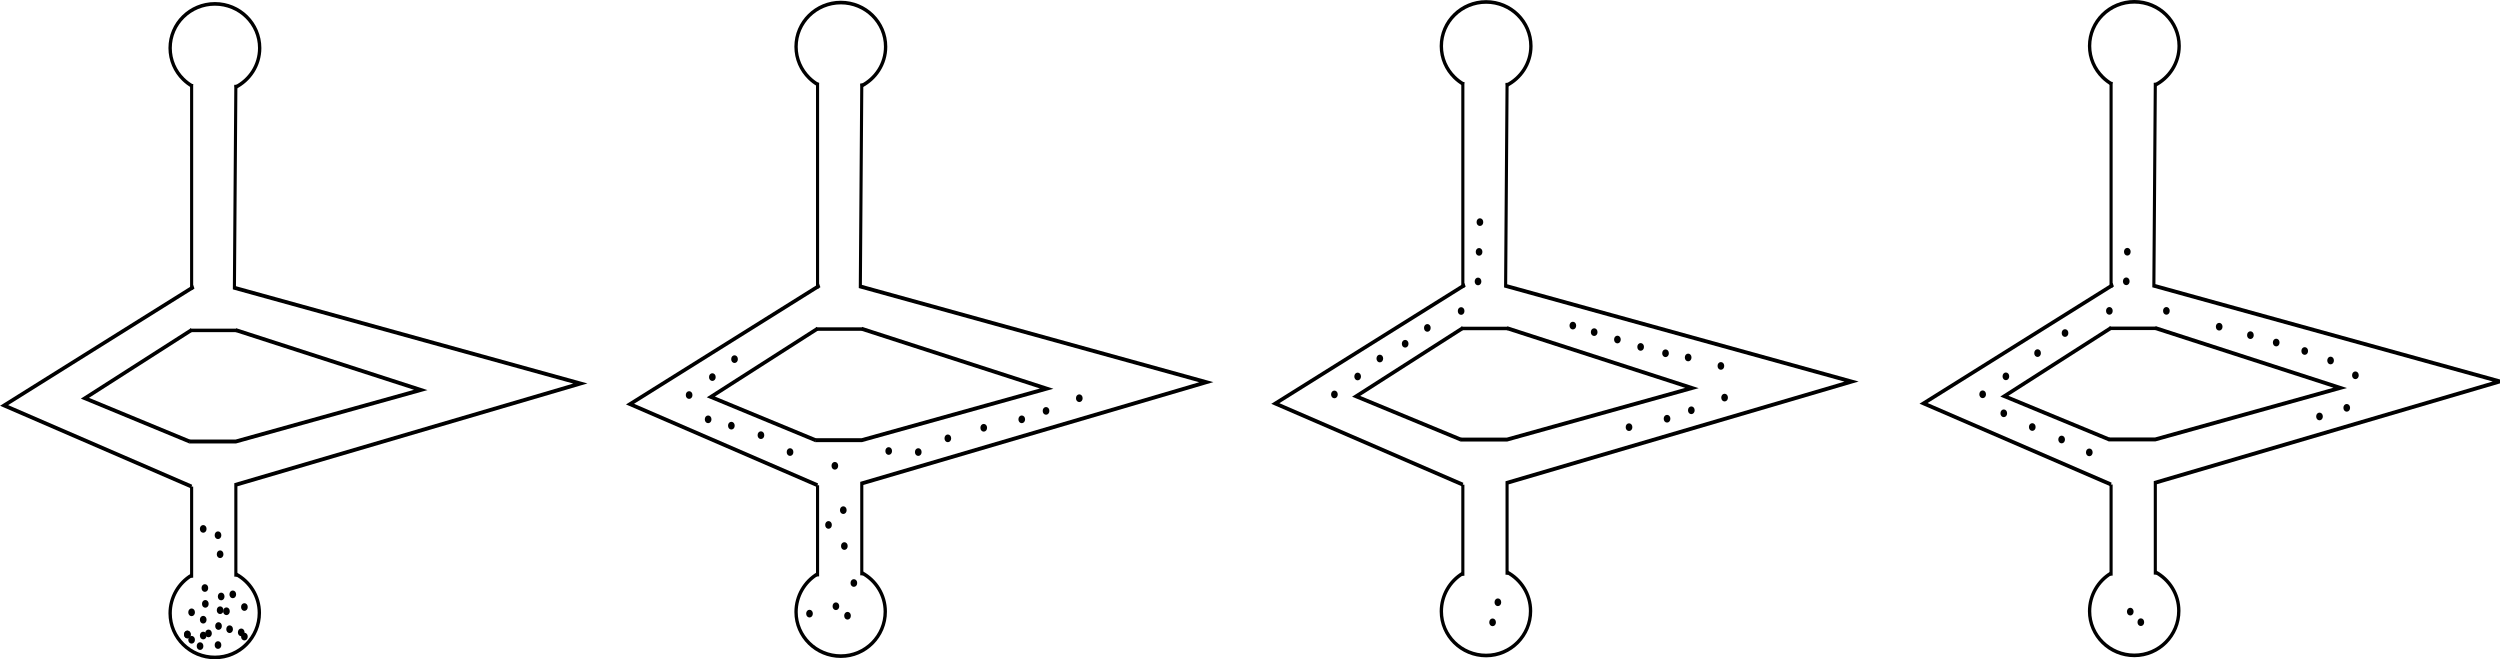 <?xml version="1.0" encoding="UTF-8" standalone="no"?>
<svg
   xmlns:dc="http://purl.org/dc/elements/1.1/"
   xmlns:cc="http://creativecommons.org/ns#"
   xmlns:rdf="http://www.w3.org/1999/02/22-rdf-syntax-ns#"
   xmlns:svg="http://www.w3.org/2000/svg"
   xmlns="http://www.w3.org/2000/svg"
   xmlns:sodipodi="http://sodipodi.sourceforge.net/DTD/sodipodi-0.dtd"
   xmlns:inkscape="http://www.inkscape.org/namespaces/inkscape"
   width="762.778"
   height="201.172"
   id="svg8159"
   version="1.1"
   inkscape:version="1.0.2 (e86c870879, 2021-01-15, custom)"
   sodipodi:docname="ants.svg"
   viewBox="0 0 715.104 188.599">
  <defs
     id="defs8161" />
  <sodipodi:namedview
     id="base"
     pagecolor="#ffffff"
     bordercolor="#666666"
     borderopacity="1.0"
     inkscape:pageopacity="0.0"
     inkscape:pageshadow="2"
     inkscape:zoom="1.7986888"
     inkscape:cx="381.38893"
     inkscape:cy="100.58591"
     inkscape:document-units="px"
     inkscape:current-layer="layer1"
     showgrid="false"
     showguides="true"
     inkscape:guide-bbox="true"
     inkscape:window-width="1920"
     inkscape:window-height="1021"
     inkscape:window-x="-7"
     inkscape:window-y="-7"
     inkscape:window-maximized="1"
     inkscape:document-rotation="0">
    <sodipodi:guide
       orientation="0,1"
       position="169.6,0.381"
       id="guide9344" />
  </sodipodi:namedview>
  <g
     inkscape:label="Layer 1"
     inkscape:groupmode="layer"
     id="layer1"
     transform="translate(-71.4,-25.144)">
    <g
       id="g8746"
       transform="translate(22)"
       inkscape:export-filename="C:\Users\Administrator\Desktop\papers\computational-robotics-book\figs\ants.png"
       inkscape:export-xdpi="150"
       inkscape:export-ydpi="150">
      <g
         style="stroke-width:0.672;stroke-miterlimit:4;stroke-dasharray:none"
         transform="matrix(1.43,0,0,1.547,-20.1,-14.566)"
         id="g8221">
        <g
           style="stroke-width:0.62;stroke-miterlimit:4;stroke-dasharray:none"
           id="g8189"
           transform="matrix(1,0,0,1.178,0,-7.169)">
          <path
             inkscape:connector-curvature="0"
             id="path8167"
             d="M 86.932,41.061 V 73.344"
             style="fill:none;stroke:#000000;stroke-width:0.62;stroke-linecap:butt;stroke-linejoin:miter;stroke-miterlimit:4;stroke-dasharray:none;stroke-opacity:1"
             sodipodi:nodetypes="cc" />
          <path
             inkscape:connector-curvature="0"
             id="path8171"
             d="M 87.366,72.885 49.42,91.514 86.932,104.252"
             style="fill:none;stroke:#000000;stroke-width:0.62;stroke-linecap:butt;stroke-linejoin:miter;stroke-miterlimit:4;stroke-dasharray:none;stroke-opacity:1" />
          <path
             inkscape:connector-curvature="0"
             id="path8177"
             d="m 86.932,104.252 v 14.302"
             style="fill:none;stroke:#000000;stroke-width:0.62;stroke-linecap:butt;stroke-linejoin:miter;stroke-miterlimit:4;stroke-dasharray:none;stroke-opacity:1" />
          <path
             inkscape:connector-curvature="0"
             id="path8179"
             d="M 95.779,41.189 95.49,73.048 164.688,88.072 95.779,103.963 v 14.43 -0.272"
             style="fill:none;stroke:#000000;stroke-width:0.62;stroke-linecap:butt;stroke-linejoin:miter;stroke-miterlimit:4;stroke-dasharray:none;stroke-opacity:1"
             sodipodi:nodetypes="cccccc" />
          <path
             sodipodi:nodetypes="ccc"
             inkscape:connector-curvature="0"
             id="path8185"
             d="M 86.932,79.665 65.586,90.383 86.58,97.194"
             style="fill:none;stroke:#000000;stroke-width:0.62;stroke-linecap:butt;stroke-linejoin:miter;stroke-miterlimit:4;stroke-dasharray:none;stroke-opacity:1" />
          <path
             sodipodi:nodetypes="ccc"
             inkscape:connector-curvature="0"
             id="path8187"
             d="m 95.779,79.693 36.983,9.39 -36.983,8.09 h -9.298"
             style="fill:none;stroke:#000000;stroke-width:0.62;stroke-linecap:butt;stroke-linejoin:miter;stroke-miterlimit:4;stroke-dasharray:none;stroke-opacity:1" />
        </g>
        <path
           transform="translate(4.767,-0.722)"
           style="fill:none;stroke:#000000;stroke-width:0.672;stroke-miterlimit:4;stroke-dasharray:none"
           d="m 82.335,42.336 c -0.676,-0.358 -1.297,-0.793 -1.846,-1.294 -1.621,-1.477 -2.623,-3.518 -2.623,-5.772 0,-4.508 4.01,-8.162 8.957,-8.162 4.947,0 8.957,3.654 8.957,8.162 0,3.187 -2.005,5.948 -4.928,7.292"
           id="path8199"
           inkscape:connector-curvature="0"
           sodipodi:nodetypes="cssssc" />
        <path
           transform="translate(4.767,103.797)"
           style="fill:none;stroke:#000000;stroke-width:0.672;stroke-miterlimit:4;stroke-dasharray:none"
           d="m 91.012,28.025 c 2.797,1.381 4.697,4.079 4.697,7.182 0,4.508 -3.939,8.227 -8.886,8.227 -4.947,0 -8.957,-3.654 -8.957,-8.162 0,-2.961 1.71,-5.602 4.299,-7.032"
           id="path8199-8"
           inkscape:connector-curvature="0"
           sodipodi:nodetypes="csssc" />
      </g>
      <path
         inkscape:connector-curvature="0"
         id="path8234"
         d="m 103.746,119.651 h 13.378"
         style="fill:none;stroke:#000000;stroke-width:1;stroke-linecap:butt;stroke-linejoin:miter;stroke-miterlimit:4;stroke-dasharray:none;stroke-opacity:1" />
    </g>
    <g
       transform="translate(201.041,-0.378)"
       id="g8746-2"
       inkscape:export-filename="C:\Users\Administrator\Desktop\papers\computational-robotics-book\figs\ants.png"
       inkscape:export-xdpi="150"
       inkscape:export-ydpi="150">
      <g
         style="stroke-width:0.672;stroke-miterlimit:4;stroke-dasharray:none"
         transform="matrix(1.43,0,0,1.547,-20.1,-14.566)"
         id="g8221-9">
        <g
           style="stroke-width:0.62;stroke-miterlimit:4;stroke-dasharray:none"
           id="g8189-1"
           transform="matrix(1,0,0,1.178,0,-7.169)">
          <path
             inkscape:connector-curvature="0"
             id="path8167-3"
             d="M 86.932,41.061 V 73.344"
             style="fill:none;stroke:#000000;stroke-width:0.62;stroke-linecap:butt;stroke-linejoin:miter;stroke-miterlimit:4;stroke-dasharray:none;stroke-opacity:1"
             sodipodi:nodetypes="cc" />
          <path
             inkscape:connector-curvature="0"
             id="path8171-5"
             d="M 87.366,72.885 49.42,91.514 86.932,104.252"
             style="fill:none;stroke:#000000;stroke-width:0.62;stroke-linecap:butt;stroke-linejoin:miter;stroke-miterlimit:4;stroke-dasharray:none;stroke-opacity:1" />
          <path
             inkscape:connector-curvature="0"
             id="path8177-9"
             d="m 86.932,104.252 v 14.302"
             style="fill:none;stroke:#000000;stroke-width:0.62;stroke-linecap:butt;stroke-linejoin:miter;stroke-miterlimit:4;stroke-dasharray:none;stroke-opacity:1" />
          <path
             inkscape:connector-curvature="0"
             id="path8179-8"
             d="M 95.779,41.189 95.49,73.048 164.688,88.072 95.779,103.963 v 14.43 -0.272"
             style="fill:none;stroke:#000000;stroke-width:0.62;stroke-linecap:butt;stroke-linejoin:miter;stroke-miterlimit:4;stroke-dasharray:none;stroke-opacity:1"
             sodipodi:nodetypes="cccccc" />
          <path
             sodipodi:nodetypes="ccc"
             inkscape:connector-curvature="0"
             id="path8185-4"
             d="M 86.932,79.665 65.586,90.383 86.58,97.194"
             style="fill:none;stroke:#000000;stroke-width:0.62;stroke-linecap:butt;stroke-linejoin:miter;stroke-miterlimit:4;stroke-dasharray:none;stroke-opacity:1" />
          <path
             sodipodi:nodetypes="ccc"
             inkscape:connector-curvature="0"
             id="path8187-0"
             d="m 95.779,79.693 36.983,9.39 -36.983,8.09 h -9.298"
             style="fill:none;stroke:#000000;stroke-width:0.62;stroke-linecap:butt;stroke-linejoin:miter;stroke-miterlimit:4;stroke-dasharray:none;stroke-opacity:1" />
        </g>
        <path
           transform="translate(4.767,-0.722)"
           style="fill:none;stroke:#000000;stroke-width:0.672;stroke-miterlimit:4;stroke-dasharray:none"
           d="m 82.335,42.336 c -0.676,-0.358 -1.297,-0.793 -1.846,-1.294 -1.621,-1.477 -2.623,-3.518 -2.623,-5.772 0,-4.508 4.01,-8.162 8.957,-8.162 4.947,0 8.957,3.654 8.957,8.162 0,3.187 -2.005,5.948 -4.928,7.292"
           id="path8199-7"
           inkscape:connector-curvature="0"
           sodipodi:nodetypes="cssssc" />
        <path
           transform="translate(4.767,103.797)"
           style="fill:none;stroke:#000000;stroke-width:0.672;stroke-miterlimit:4;stroke-dasharray:none"
           d="m 91.012,28.025 c 2.797,1.381 4.697,4.079 4.697,7.182 0,4.508 -3.939,8.227 -8.886,8.227 -4.947,0 -8.957,-3.654 -8.957,-8.162 0,-2.961 1.71,-5.602 4.299,-7.032"
           id="path8199-8-6"
           inkscape:connector-curvature="0"
           sodipodi:nodetypes="csssc" />
      </g>
      <path
         inkscape:connector-curvature="0"
         id="path8234-3"
         d="m 103.746,119.651 h 13.378"
         style="fill:none;stroke:#000000;stroke-width:1;stroke-linecap:butt;stroke-linejoin:miter;stroke-miterlimit:4;stroke-dasharray:none;stroke-opacity:1" />
    </g>
    <ellipse
       style="fill:none;stroke:#000000;stroke-width:1;stroke-miterlimit:4;stroke-dasharray:none"
       id="path8812"
       transform="translate(22)"
       inkscape:export-filename="C:\Users\Administrator\Desktop\papers\computational-robotics-book\figs\ants.png"
       inkscape:export-xdpi="150"
       inkscape:export-ydpi="150"
       cx="111.908"
       cy="204.218"
       rx="0.453"
       ry="0.604" />
    <ellipse
       transform="translate(25.171,0.906)"
       style="fill:none;stroke:#000000;stroke-width:1;stroke-miterlimit:4;stroke-dasharray:none"
       id="path8812-6"
       inkscape:export-filename="C:\Users\Administrator\Desktop\papers\computational-robotics-book\figs\ants.png"
       inkscape:export-xdpi="150"
       inkscape:export-ydpi="150"
       cx="111.908"
       cy="204.218"
       rx="0.453"
       ry="0.604" />
    <ellipse
       transform="translate(17.62,-1.812)"
       style="fill:none;stroke:#000000;stroke-width:1;stroke-miterlimit:4;stroke-dasharray:none"
       id="path8812-1"
       inkscape:export-filename="C:\Users\Administrator\Desktop\papers\computational-robotics-book\figs\ants.png"
       inkscape:export-xdpi="150"
       inkscape:export-ydpi="150"
       cx="111.908"
       cy="204.218"
       rx="0.453"
       ry="0.604" />
    <ellipse
       transform="translate(18.093,-10.874)"
       style="fill:none;stroke:#000000;stroke-width:1;stroke-miterlimit:4;stroke-dasharray:none"
       id="path8812-5"
       inkscape:export-filename="C:\Users\Administrator\Desktop\papers\computational-robotics-book\figs\ants.png"
       inkscape:export-xdpi="150"
       inkscape:export-ydpi="150"
       cx="111.908"
       cy="204.218"
       rx="0.453"
       ry="0.604" />
    <ellipse
       transform="translate(22.453,-4.531)"
       style="fill:none;stroke:#000000;stroke-width:1;stroke-miterlimit:4;stroke-dasharray:none"
       id="path8812-4"
       inkscape:export-filename="C:\Users\Administrator\Desktop\papers\computational-robotics-book\figs\ants.png"
       inkscape:export-xdpi="150"
       inkscape:export-ydpi="150"
       cx="111.908"
       cy="204.218"
       rx="0.453"
       ry="0.604" />
    <ellipse
       transform="translate(24.265,-4.229)"
       style="fill:none;stroke:#000000;stroke-width:1;stroke-miterlimit:4;stroke-dasharray:none"
       id="path8812-2"
       inkscape:export-filename="C:\Users\Administrator\Desktop\papers\computational-robotics-book\figs\ants.png"
       inkscape:export-xdpi="150"
       inkscape:export-ydpi="150"
       cx="111.908"
       cy="204.218"
       rx="0.453"
       ry="0.604" />
    <ellipse
       transform="translate(29.4,-5.437)"
       style="fill:none;stroke:#000000;stroke-width:1;stroke-miterlimit:4;stroke-dasharray:none"
       id="path8812-0"
       inkscape:export-filename="C:\Users\Administrator\Desktop\papers\computational-robotics-book\figs\ants.png"
       inkscape:export-xdpi="150"
       inkscape:export-ydpi="150"
       cx="111.908"
       cy="204.218"
       rx="0.453"
       ry="0.604" />
    <ellipse
       transform="translate(26.078,-9.061)"
       style="fill:none;stroke:#000000;stroke-width:1;stroke-miterlimit:4;stroke-dasharray:none"
       id="path8812-9"
       inkscape:export-filename="C:\Users\Administrator\Desktop\papers\computational-robotics-book\figs\ants.png"
       inkscape:export-xdpi="150"
       inkscape:export-ydpi="150"
       cx="111.908"
       cy="204.218"
       rx="0.453"
       ry="0.604" />
    <ellipse
       transform="translate(18.224,-6.343)"
       style="fill:none;stroke:#000000;stroke-width:1;stroke-miterlimit:4;stroke-dasharray:none"
       id="path8812-7"
       inkscape:export-filename="C:\Users\Administrator\Desktop\papers\computational-robotics-book\figs\ants.png"
       inkscape:export-xdpi="150"
       inkscape:export-ydpi="150"
       cx="111.908"
       cy="204.218"
       rx="0.453"
       ry="0.604" />
    <ellipse
       transform="translate(17.62,2.718)"
       style="fill:none;stroke:#000000;stroke-width:1;stroke-miterlimit:4;stroke-dasharray:none"
       id="path8812-3"
       inkscape:export-filename="C:\Users\Administrator\Desktop\papers\computational-robotics-book\figs\ants.png"
       inkscape:export-xdpi="150"
       inkscape:export-ydpi="150"
       cx="111.908"
       cy="204.218"
       rx="0.453"
       ry="0.604" />
    <ellipse
       transform="translate(19.131,2.114)"
       style="fill:none;stroke:#000000;stroke-width:1;stroke-miterlimit:4;stroke-dasharray:none"
       id="path8812-72"
       inkscape:export-filename="C:\Users\Administrator\Desktop\papers\computational-robotics-book\figs\ants.png"
       inkscape:export-xdpi="150"
       inkscape:export-ydpi="150"
       cx="111.908"
       cy="204.218"
       rx="0.453"
       ry="0.604" />
    <ellipse
       transform="translate(29.4,3.02)"
       style="fill:none;stroke:#000000;stroke-width:1;stroke-miterlimit:4;stroke-dasharray:none"
       id="path8812-60"
       inkscape:export-filename="C:\Users\Administrator\Desktop\papers\computational-robotics-book\figs\ants.png"
       inkscape:export-xdpi="150"
       inkscape:export-ydpi="150"
       cx="111.908"
       cy="204.218"
       rx="0.453"
       ry="0.604" />
    <ellipse
       transform="translate(28.494,1.812)"
       style="fill:none;stroke:#000000;stroke-width:1;stroke-miterlimit:4;stroke-dasharray:none"
       id="path8812-16"
       inkscape:export-filename="C:\Users\Administrator\Desktop\papers\computational-robotics-book\figs\ants.png"
       inkscape:export-xdpi="150"
       inkscape:export-ydpi="150"
       cx="111.908"
       cy="204.218"
       rx="0.453"
       ry="0.604" />
    <ellipse
       transform="translate(22.755,-8.457)"
       style="fill:none;stroke:#000000;stroke-width:1;stroke-miterlimit:4;stroke-dasharray:none"
       id="path8812-57"
       inkscape:export-filename="C:\Users\Administrator\Desktop\papers\computational-robotics-book\figs\ants.png"
       inkscape:export-xdpi="150"
       inkscape:export-ydpi="150"
       cx="111.908"
       cy="204.218"
       rx="0.453"
       ry="0.604" />
    <ellipse
       transform="translate(14.298,-3.927)"
       style="fill:none;stroke:#000000;stroke-width:1;stroke-miterlimit:4;stroke-dasharray:none"
       id="path8812-54"
       inkscape:export-filename="C:\Users\Administrator\Desktop\papers\computational-robotics-book\figs\ants.png"
       inkscape:export-xdpi="150"
       inkscape:export-ydpi="150"
       cx="111.908"
       cy="204.218"
       rx="0.453"
       ry="0.604" />
    <ellipse
       transform="translate(17.62,-27.788)"
       style="fill:none;stroke:#000000;stroke-width:1;stroke-miterlimit:4;stroke-dasharray:none"
       id="path8812-12"
       inkscape:export-filename="C:\Users\Administrator\Desktop\papers\computational-robotics-book\figs\ants.png"
       inkscape:export-xdpi="150"
       inkscape:export-ydpi="150"
       cx="111.908"
       cy="204.218"
       rx="0.453"
       ry="0.604" />
    <ellipse
       transform="translate(22.453,-20.539)"
       style="fill:none;stroke:#000000;stroke-width:1;stroke-miterlimit:4;stroke-dasharray:none"
       id="path8812-00"
       inkscape:export-filename="C:\Users\Administrator\Desktop\papers\computational-robotics-book\figs\ants.png"
       inkscape:export-xdpi="150"
       inkscape:export-ydpi="150"
       cx="111.908"
       cy="204.218"
       rx="0.453"
       ry="0.604" />
    <ellipse
       transform="translate(21.849,-25.976)"
       style="fill:none;stroke:#000000;stroke-width:1;stroke-miterlimit:4;stroke-dasharray:none"
       id="path8812-14"
       inkscape:export-filename="C:\Users\Administrator\Desktop\papers\computational-robotics-book\figs\ants.png"
       inkscape:export-xdpi="150"
       inkscape:export-ydpi="150"
       cx="111.908"
       cy="204.218"
       rx="0.453"
       ry="0.604" />
    <ellipse
       transform="translate(268.217,-65.168)"
       style="fill:none;stroke:#000000;stroke-width:1;stroke-miterlimit:4;stroke-dasharray:none"
       id="path8812-607"
       inkscape:export-filename="C:\Users\Administrator\Desktop\papers\computational-robotics-book\figs\ants.png"
       inkscape:export-xdpi="150"
       inkscape:export-ydpi="150"
       cx="111.908"
       cy="204.218"
       rx="0.453"
       ry="0.604" />
    <ellipse
       transform="translate(258.702,-61.544)"
       style="fill:none;stroke:#000000;stroke-width:1;stroke-miterlimit:4;stroke-dasharray:none"
       id="path8812-6-1"
       inkscape:export-filename="C:\Users\Administrator\Desktop\papers\computational-robotics-book\figs\ants.png"
       inkscape:export-xdpi="150"
       inkscape:export-ydpi="150"
       cx="111.908"
       cy="204.218"
       rx="0.453"
       ry="0.604" />
    <ellipse
       transform="translate(251.755,-59.128)"
       style="fill:none;stroke:#000000;stroke-width:1;stroke-miterlimit:4;stroke-dasharray:none"
       id="path8812-1-7"
       inkscape:export-filename="C:\Users\Administrator\Desktop\papers\computational-robotics-book\figs\ants.png"
       inkscape:export-xdpi="150"
       inkscape:export-ydpi="150"
       cx="111.908"
       cy="204.218"
       rx="0.453"
       ry="0.604" />
    <ellipse
       transform="translate(185.476,-49.764)"
       style="fill:none;stroke:#000000;stroke-width:1;stroke-miterlimit:4;stroke-dasharray:none"
       id="path8812-5-7"
       inkscape:export-filename="C:\Users\Administrator\Desktop\papers\computational-robotics-book\figs\ants.png"
       inkscape:export-xdpi="150"
       inkscape:export-ydpi="150"
       cx="111.908"
       cy="204.218"
       rx="0.453"
       ry="0.604" />
    <ellipse
       transform="translate(240.881,-56.711)"
       style="fill:none;stroke:#000000;stroke-width:1;stroke-miterlimit:4;stroke-dasharray:none"
       id="path8812-4-7"
       inkscape:export-filename="C:\Users\Administrator\Desktop\papers\computational-robotics-book\figs\ants.png"
       inkscape:export-xdpi="150"
       inkscape:export-ydpi="150"
       cx="111.908"
       cy="204.218"
       rx="0.453"
       ry="0.604" />
    <ellipse
       transform="translate(222.155,-49.764)"
       style="fill:none;stroke:#000000;stroke-width:1;stroke-miterlimit:4;stroke-dasharray:none"
       id="path8812-2-7"
       inkscape:export-filename="C:\Users\Administrator\Desktop\papers\computational-robotics-book\figs\ants.png"
       inkscape:export-xdpi="150"
       inkscape:export-ydpi="150"
       cx="111.908"
       cy="204.218"
       rx="0.453"
       ry="0.604" />
    <ellipse
       transform="translate(168.693,-57.315)"
       style="fill:none;stroke:#000000;stroke-width:1;stroke-miterlimit:4;stroke-dasharray:none"
       id="path8812-0-3"
       inkscape:export-filename="C:\Users\Administrator\Desktop\papers\computational-robotics-book\figs\ants.png"
       inkscape:export-xdpi="150"
       inkscape:export-ydpi="150"
       cx="111.908"
       cy="204.218"
       rx="0.453"
       ry="0.604" />
    <ellipse
       transform="translate(177.15,-54.597)"
       style="fill:none;stroke:#000000;stroke-width:1;stroke-miterlimit:4;stroke-dasharray:none"
       id="path8812-9-3"
       inkscape:export-filename="C:\Users\Administrator\Desktop\papers\computational-robotics-book\figs\ants.png"
       inkscape:export-xdpi="150"
       inkscape:export-ydpi="150"
       cx="111.908"
       cy="204.218"
       rx="0.453"
       ry="0.604" />
    <ellipse
       transform="translate(213.697,-50.066)"
       style="fill:none;stroke:#000000;stroke-width:1;stroke-miterlimit:4;stroke-dasharray:none"
       id="path8812-7-5"
       inkscape:export-filename="C:\Users\Administrator\Desktop\papers\computational-robotics-book\figs\ants.png"
       inkscape:export-xdpi="150"
       inkscape:export-ydpi="150"
       cx="111.908"
       cy="204.218"
       rx="0.453"
       ry="0.604" />
    <ellipse
       transform="translate(198.293,-45.838)"
       style="fill:none;stroke:#000000;stroke-width:1;stroke-miterlimit:4;stroke-dasharray:none"
       id="path8812-3-9"
       inkscape:export-filename="C:\Users\Administrator\Desktop\papers\computational-robotics-book\figs\ants.png"
       inkscape:export-xdpi="150"
       inkscape:export-ydpi="150"
       cx="111.908"
       cy="204.218"
       rx="0.453"
       ry="0.604" />
    <ellipse
       transform="translate(156.611,-66.075)"
       style="fill:none;stroke:#000000;stroke-width:1;stroke-miterlimit:4;stroke-dasharray:none"
       id="path8812-72-9"
       inkscape:export-filename="C:\Users\Administrator\Desktop\papers\computational-robotics-book\figs\ants.png"
       inkscape:export-xdpi="150"
       inkscape:export-ydpi="150"
       cx="111.908"
       cy="204.218"
       rx="0.453"
       ry="0.604" />
    <ellipse
       transform="translate(169.599,-76.344)"
       style="fill:none;stroke:#000000;stroke-width:1;stroke-miterlimit:4;stroke-dasharray:none"
       id="path8812-60-8"
       inkscape:export-filename="C:\Users\Administrator\Desktop\papers\computational-robotics-book\figs\ants.png"
       inkscape:export-xdpi="150"
       inkscape:export-ydpi="150"
       cx="111.908"
       cy="204.218"
       rx="0.453"
       ry="0.604" />
    <ellipse
       transform="translate(163.256,-71.209)"
       style="fill:none;stroke:#000000;stroke-width:1;stroke-miterlimit:4;stroke-dasharray:none"
       id="path8812-16-1"
       inkscape:export-filename="C:\Users\Administrator\Desktop\papers\computational-robotics-book\figs\ants.png"
       inkscape:export-xdpi="150"
       inkscape:export-ydpi="150"
       cx="111.908"
       cy="204.218"
       rx="0.453"
       ry="0.604" />
    <ellipse
       transform="translate(230.612,-53.691)"
       style="fill:none;stroke:#000000;stroke-width:1;stroke-miterlimit:4;stroke-dasharray:none"
       id="path8812-57-8"
       inkscape:export-filename="C:\Users\Administrator\Desktop\papers\computational-robotics-book\figs\ants.png"
       inkscape:export-xdpi="150"
       inkscape:export-ydpi="150"
       cx="111.908"
       cy="204.218"
       rx="0.453"
       ry="0.604" />
    <ellipse
       transform="translate(162.048,-59.128)"
       style="fill:none;stroke:#000000;stroke-width:1;stroke-miterlimit:4;stroke-dasharray:none"
       id="path8812-54-2"
       inkscape:export-filename="C:\Users\Administrator\Desktop\papers\computational-robotics-book\figs\ants.png"
       inkscape:export-xdpi="150"
       inkscape:export-ydpi="150"
       cx="111.908"
       cy="204.218"
       rx="0.453"
       ry="0.604" />
    <ellipse
       transform="translate(196.481,-28.923)"
       style="fill:none;stroke:#000000;stroke-width:1;stroke-miterlimit:4;stroke-dasharray:none"
       id="path8812-12-6"
       inkscape:export-filename="C:\Users\Administrator\Desktop\papers\computational-robotics-book\figs\ants.png"
       inkscape:export-xdpi="150"
       inkscape:export-ydpi="150"
       cx="111.908"
       cy="204.218"
       rx="0.453"
       ry="0.604" />
    <ellipse
       transform="translate(201.011,-22.882)"
       style="fill:none;stroke:#000000;stroke-width:1;stroke-miterlimit:4;stroke-dasharray:none"
       id="path8812-00-6"
       inkscape:export-filename="C:\Users\Administrator\Desktop\papers\computational-robotics-book\figs\ants.png"
       inkscape:export-xdpi="150"
       inkscape:export-ydpi="150"
       cx="111.908"
       cy="204.218"
       rx="0.453"
       ry="0.604" />
    <ellipse
       transform="translate(200.709,-33.152)"
       style="fill:none;stroke:#000000;stroke-width:1;stroke-miterlimit:4;stroke-dasharray:none"
       id="path8812-14-0"
       inkscape:export-filename="C:\Users\Administrator\Desktop\papers\computational-robotics-book\figs\ants.png"
       inkscape:export-xdpi="150"
       inkscape:export-ydpi="150"
       cx="111.908"
       cy="204.218"
       rx="0.453"
       ry="0.604" />
    <g
       transform="translate(385.621,-0.553)"
       id="g8746-2-3"
       inkscape:export-filename="C:\Users\Administrator\Desktop\papers\computational-robotics-book\figs\ants.png"
       inkscape:export-xdpi="150"
       inkscape:export-ydpi="150">
      <g
         style="stroke-width:0.672;stroke-miterlimit:4;stroke-dasharray:none"
         transform="matrix(1.43,0,0,1.547,-20.1,-14.566)"
         id="g8221-9-8">
        <g
           style="stroke-width:0.62;stroke-miterlimit:4;stroke-dasharray:none"
           id="g8189-1-0"
           transform="matrix(1,0,0,1.178,0,-7.169)">
          <path
             inkscape:connector-curvature="0"
             id="path8167-3-1"
             d="M 86.932,41.061 V 73.344"
             style="fill:none;stroke:#000000;stroke-width:0.62;stroke-linecap:butt;stroke-linejoin:miter;stroke-miterlimit:4;stroke-dasharray:none;stroke-opacity:1"
             sodipodi:nodetypes="cc" />
          <path
             inkscape:connector-curvature="0"
             id="path8171-5-2"
             d="M 87.366,72.885 49.42,91.514 86.932,104.252"
             style="fill:none;stroke:#000000;stroke-width:0.62;stroke-linecap:butt;stroke-linejoin:miter;stroke-miterlimit:4;stroke-dasharray:none;stroke-opacity:1" />
          <path
             inkscape:connector-curvature="0"
             id="path8177-9-5"
             d="m 86.932,104.252 v 14.302"
             style="fill:none;stroke:#000000;stroke-width:0.62;stroke-linecap:butt;stroke-linejoin:miter;stroke-miterlimit:4;stroke-dasharray:none;stroke-opacity:1" />
          <path
             inkscape:connector-curvature="0"
             id="path8179-8-0"
             d="M 95.779,41.189 95.49,73.048 164.688,88.072 95.779,103.963 v 14.43 -0.272"
             style="fill:none;stroke:#000000;stroke-width:0.62;stroke-linecap:butt;stroke-linejoin:miter;stroke-miterlimit:4;stroke-dasharray:none;stroke-opacity:1"
             sodipodi:nodetypes="cccccc" />
          <path
             sodipodi:nodetypes="ccc"
             inkscape:connector-curvature="0"
             id="path8185-4-9"
             d="M 86.932,79.665 65.586,90.383 86.58,97.194"
             style="fill:none;stroke:#000000;stroke-width:0.62;stroke-linecap:butt;stroke-linejoin:miter;stroke-miterlimit:4;stroke-dasharray:none;stroke-opacity:1" />
          <path
             sodipodi:nodetypes="ccc"
             inkscape:connector-curvature="0"
             id="path8187-0-4"
             d="m 95.779,79.693 36.983,9.39 -36.983,8.09 h -9.298"
             style="fill:none;stroke:#000000;stroke-width:0.62;stroke-linecap:butt;stroke-linejoin:miter;stroke-miterlimit:4;stroke-dasharray:none;stroke-opacity:1" />
        </g>
        <path
           transform="translate(4.767,-0.722)"
           style="fill:none;stroke:#000000;stroke-width:0.672;stroke-miterlimit:4;stroke-dasharray:none"
           d="m 82.335,42.336 c -0.676,-0.358 -1.297,-0.793 -1.846,-1.294 -1.621,-1.477 -2.623,-3.518 -2.623,-5.772 0,-4.508 4.01,-8.162 8.957,-8.162 4.947,0 8.957,3.654 8.957,8.162 0,3.187 -2.005,5.948 -4.928,7.292"
           id="path8199-7-7"
           inkscape:connector-curvature="0"
           sodipodi:nodetypes="cssssc" />
        <path
           transform="translate(4.767,103.797)"
           style="fill:none;stroke:#000000;stroke-width:0.672;stroke-miterlimit:4;stroke-dasharray:none"
           d="m 91.012,28.025 c 2.797,1.381 4.697,4.079 4.697,7.182 0,4.508 -3.939,8.227 -8.886,8.227 -4.947,0 -8.957,-3.654 -8.957,-8.162 0,-2.961 1.71,-5.602 4.299,-7.032"
           id="path8199-8-6-8"
           inkscape:connector-curvature="0"
           sodipodi:nodetypes="csssc" />
      </g>
      <path
         inkscape:connector-curvature="0"
         id="path8234-3-3"
         d="m 103.746,119.651 h 13.378"
         style="fill:none;stroke:#000000;stroke-width:1;stroke-linecap:butt;stroke-linejoin:miter;stroke-miterlimit:4;stroke-dasharray:none;stroke-opacity:1" />
    </g>
    <ellipse
       transform="translate(452.797,-65.343)"
       style="fill:none;stroke:#000000;stroke-width:1;stroke-miterlimit:4;stroke-dasharray:none"
       id="path8812-607-5"
       inkscape:export-filename="C:\Users\Administrator\Desktop\papers\computational-robotics-book\figs\ants.png"
       inkscape:export-xdpi="150"
       inkscape:export-ydpi="150"
       cx="111.908"
       cy="204.218"
       rx="0.453"
       ry="0.604" />
    <ellipse
       transform="translate(443.282,-61.718)"
       style="fill:none;stroke:#000000;stroke-width:1;stroke-miterlimit:4;stroke-dasharray:none"
       id="path8812-6-1-1"
       inkscape:export-filename="C:\Users\Administrator\Desktop\papers\computational-robotics-book\figs\ants.png"
       inkscape:export-xdpi="150"
       inkscape:export-ydpi="150"
       cx="111.908"
       cy="204.218"
       rx="0.453"
       ry="0.604" />
    <ellipse
       transform="translate(436.335,-59.302)"
       style="fill:none;stroke:#000000;stroke-width:1;stroke-miterlimit:4;stroke-dasharray:none"
       id="path8812-1-7-2"
       inkscape:export-filename="C:\Users\Administrator\Desktop\papers\computational-robotics-book\figs\ants.png"
       inkscape:export-xdpi="150"
       inkscape:export-ydpi="150"
       cx="111.908"
       cy="204.218"
       rx="0.453"
       ry="0.604" />
    <ellipse
       transform="translate(435.902,-78.029)"
       style="fill:none;stroke:#000000;stroke-width:1;stroke-miterlimit:4;stroke-dasharray:none"
       id="path8812-5-7-0"
       inkscape:export-filename="C:\Users\Administrator\Desktop\papers\computational-robotics-book\figs\ants.png"
       inkscape:export-xdpi="150"
       inkscape:export-ydpi="150"
       cx="111.908"
       cy="204.218"
       rx="0.453"
       ry="0.604" />
    <ellipse
       transform="translate(425.462,-56.886)"
       style="fill:none;stroke:#000000;stroke-width:1;stroke-miterlimit:4;stroke-dasharray:none"
       id="path8812-4-7-1"
       inkscape:export-filename="C:\Users\Administrator\Desktop\papers\computational-robotics-book\figs\ants.png"
       inkscape:export-xdpi="150"
       inkscape:export-ydpi="150"
       cx="111.908"
       cy="204.218"
       rx="0.453"
       ry="0.604" />
    <ellipse
       transform="translate(422.139,-81.955)"
       style="fill:none;stroke:#000000;stroke-width:1;stroke-miterlimit:4;stroke-dasharray:none"
       id="path8812-2-7-6"
       inkscape:export-filename="C:\Users\Administrator\Desktop\papers\computational-robotics-book\figs\ants.png"
       inkscape:export-xdpi="150"
       inkscape:export-ydpi="150"
       cx="111.908"
       cy="204.218"
       rx="0.453"
       ry="0.604" />
    <ellipse
       transform="translate(382.269,-98.568)"
       style="fill:none;stroke:#000000;stroke-width:1;stroke-miterlimit:4;stroke-dasharray:none"
       id="path8812-0-3-4"
       inkscape:export-filename="C:\Users\Administrator\Desktop\papers\computational-robotics-book\figs\ants.png"
       inkscape:export-xdpi="150"
       inkscape:export-ydpi="150"
       cx="111.908"
       cy="204.218"
       rx="0.453"
       ry="0.604" />
    <ellipse
       transform="translate(428.784,-79.841)"
       style="fill:none;stroke:#000000;stroke-width:1;stroke-miterlimit:4;stroke-dasharray:none"
       id="path8812-9-3-0"
       inkscape:export-filename="C:\Users\Administrator\Desktop\papers\computational-robotics-book\figs\ants.png"
       inkscape:export-xdpi="150"
       inkscape:export-ydpi="150"
       cx="111.908"
       cy="204.218"
       rx="0.453"
       ry="0.604" />
    <ellipse
       transform="translate(377.436,-90.111)"
       style="fill:none;stroke:#000000;stroke-width:1;stroke-miterlimit:4;stroke-dasharray:none"
       id="path8812-7-5-6"
       inkscape:export-filename="C:\Users\Administrator\Desktop\papers\computational-robotics-book\figs\ants.png"
       inkscape:export-xdpi="150"
       inkscape:export-ydpi="150"
       cx="111.908"
       cy="204.218"
       rx="0.453"
       ry="0.604" />
    <ellipse
       transform="translate(442.376,-76.821)"
       style="fill:none;stroke:#000000;stroke-width:1;stroke-miterlimit:4;stroke-dasharray:none"
       id="path8812-3-9-1"
       inkscape:export-filename="C:\Users\Administrator\Desktop\papers\computational-robotics-book\figs\ants.png"
       inkscape:export-xdpi="150"
       inkscape:export-ydpi="150"
       cx="111.908"
       cy="204.218"
       rx="0.453"
       ry="0.604" />
    <ellipse
       transform="translate(341.191,-66.249)"
       style="fill:none;stroke:#000000;stroke-width:1;stroke-miterlimit:4;stroke-dasharray:none"
       id="path8812-72-9-8"
       inkscape:export-filename="C:\Users\Administrator\Desktop\papers\computational-robotics-book\figs\ants.png"
       inkscape:export-xdpi="150"
       inkscape:export-ydpi="150"
       cx="111.908"
       cy="204.218"
       rx="0.453"
       ry="0.604" />
    <ellipse
       transform="translate(354.179,-76.519)"
       style="fill:none;stroke:#000000;stroke-width:1;stroke-miterlimit:4;stroke-dasharray:none"
       id="path8812-60-8-9"
       inkscape:export-filename="C:\Users\Administrator\Desktop\papers\computational-robotics-book\figs\ants.png"
       inkscape:export-xdpi="150"
       inkscape:export-ydpi="150"
       cx="111.908"
       cy="204.218"
       rx="0.453"
       ry="0.604" />
    <ellipse
       transform="translate(347.836,-71.384)"
       style="fill:none;stroke:#000000;stroke-width:1;stroke-miterlimit:4;stroke-dasharray:none"
       id="path8812-16-1-8"
       inkscape:export-filename="C:\Users\Administrator\Desktop\papers\computational-robotics-book\figs\ants.png"
       inkscape:export-xdpi="150"
       inkscape:export-ydpi="150"
       cx="111.908"
       cy="204.218"
       rx="0.453"
       ry="0.604" />
    <ellipse
       transform="translate(415.494,-84.07)"
       style="fill:none;stroke:#000000;stroke-width:1;stroke-miterlimit:4;stroke-dasharray:none"
       id="path8812-57-8-4"
       inkscape:export-filename="C:\Users\Administrator\Desktop\papers\computational-robotics-book\figs\ants.png"
       inkscape:export-xdpi="150"
       inkscape:export-ydpi="150"
       cx="111.908"
       cy="204.218"
       rx="0.453"
       ry="0.604" />
    <ellipse
       transform="translate(382.571,-107.025)"
       style="fill:none;stroke:#000000;stroke-width:1;stroke-miterlimit:4;stroke-dasharray:none"
       id="path8812-54-2-1"
       inkscape:export-filename="C:\Users\Administrator\Desktop\papers\computational-robotics-book\figs\ants.png"
       inkscape:export-xdpi="150"
       inkscape:export-ydpi="150"
       cx="111.908"
       cy="204.218"
       rx="0.453"
       ry="0.604" />
    <ellipse
       transform="translate(451.739,-74.404)"
       style="fill:none;stroke:#000000;stroke-width:1;stroke-miterlimit:4;stroke-dasharray:none"
       id="path8812-12-6-4"
       inkscape:export-filename="C:\Users\Administrator\Desktop\papers\computational-robotics-book\figs\ants.png"
       inkscape:export-xdpi="150"
       inkscape:export-ydpi="150"
       cx="111.908"
       cy="204.218"
       rx="0.453"
       ry="0.604" />
    <ellipse
       transform="translate(361.428,-80.747)"
       style="fill:none;stroke:#000000;stroke-width:1;stroke-miterlimit:4;stroke-dasharray:none"
       id="path8812-00-6-3"
       inkscape:export-filename="C:\Users\Administrator\Desktop\papers\computational-robotics-book\figs\ants.png"
       inkscape:export-xdpi="150"
       inkscape:export-ydpi="150"
       cx="111.908"
       cy="204.218"
       rx="0.453"
       ry="0.604" />
    <ellipse
       transform="translate(367.771,-85.278)"
       style="fill:none;stroke:#000000;stroke-width:1;stroke-miterlimit:4;stroke-dasharray:none"
       id="path8812-14-0-9"
       inkscape:export-filename="C:\Users\Administrator\Desktop\papers\computational-robotics-book\figs\ants.png"
       inkscape:export-xdpi="150"
       inkscape:export-ydpi="150"
       cx="111.908"
       cy="204.218"
       rx="0.453"
       ry="0.604" />
    <ellipse
       transform="translate(13.09,2.416)"
       style="fill:none;stroke:#000000;stroke-width:1;stroke-miterlimit:4;stroke-dasharray:none"
       id="path8812-1-8"
       inkscape:export-filename="C:\Users\Administrator\Desktop\papers\computational-robotics-book\figs\ants.png"
       inkscape:export-xdpi="150"
       inkscape:export-ydpi="150"
       cx="111.908"
       cy="204.218"
       rx="0.453"
       ry="0.604" />
    <ellipse
       transform="translate(13.09,2.416)"
       style="fill:none;stroke:#000000;stroke-width:1;stroke-miterlimit:4;stroke-dasharray:none"
       id="path8812-1-80"
       inkscape:export-filename="C:\Users\Administrator\Desktop\papers\computational-robotics-book\figs\ants.png"
       inkscape:export-xdpi="150"
       inkscape:export-ydpi="150"
       cx="111.908"
       cy="204.218"
       rx="0.453"
       ry="0.604" />
    <ellipse
       transform="translate(14.298,3.927)"
       style="fill:none;stroke:#000000;stroke-width:1;stroke-miterlimit:4;stroke-dasharray:none"
       id="path8812-1-87"
       inkscape:export-filename="C:\Users\Administrator\Desktop\papers\computational-robotics-book\figs\ants.png"
       inkscape:export-xdpi="150"
       inkscape:export-ydpi="150"
       cx="111.908"
       cy="204.218"
       rx="0.453"
       ry="0.604" />
    <ellipse
       transform="translate(16.714,5.739)"
       style="fill:none;stroke:#000000;stroke-width:1;stroke-miterlimit:4;stroke-dasharray:none"
       id="path8812-1-78"
       inkscape:export-filename="C:\Users\Administrator\Desktop\papers\computational-robotics-book\figs\ants.png"
       inkscape:export-xdpi="150"
       inkscape:export-ydpi="150"
       cx="111.908"
       cy="204.218"
       rx="0.453"
       ry="0.604" />
    <ellipse
       transform="translate(21.849,5.437)"
       style="fill:none;stroke:#000000;stroke-width:1;stroke-miterlimit:4;stroke-dasharray:none"
       id="path8812-1-3"
       inkscape:export-filename="C:\Users\Administrator\Desktop\papers\computational-robotics-book\figs\ants.png"
       inkscape:export-xdpi="150"
       inkscape:export-ydpi="150"
       cx="111.908"
       cy="204.218"
       rx="0.453"
       ry="0.604" />
    <ellipse
       transform="translate(201.918,-2.947)"
       style="fill:none;stroke:#000000;stroke-width:1;stroke-miterlimit:4;stroke-dasharray:none"
       id="path8812-1-71"
       inkscape:export-filename="C:\Users\Administrator\Desktop\papers\computational-robotics-book\figs\ants.png"
       inkscape:export-xdpi="150"
       inkscape:export-ydpi="150"
       cx="111.908"
       cy="204.218"
       rx="0.453"
       ry="0.604" />
    <ellipse
       transform="translate(191.044,-3.551)"
       style="fill:none;stroke:#000000;stroke-width:1;stroke-miterlimit:4;stroke-dasharray:none"
       id="path8812-1-0"
       inkscape:export-filename="C:\Users\Administrator\Desktop\papers\computational-robotics-book\figs\ants.png"
       inkscape:export-xdpi="150"
       inkscape:export-ydpi="150"
       cx="111.908"
       cy="204.218"
       rx="0.453"
       ry="0.604" />
    <ellipse
       transform="translate(198.595,-5.665)"
       style="fill:none;stroke:#000000;stroke-width:1;stroke-miterlimit:4;stroke-dasharray:none"
       id="path8812-1-73"
       inkscape:export-filename="C:\Users\Administrator\Desktop\papers\computational-robotics-book\figs\ants.png"
       inkscape:export-xdpi="150"
       inkscape:export-ydpi="150"
       cx="111.908"
       cy="204.218"
       rx="0.453"
       ry="0.604" />
    <ellipse
       transform="translate(203.73,-12.31)"
       style="fill:none;stroke:#000000;stroke-width:1;stroke-miterlimit:4;stroke-dasharray:none"
       id="path8812-1-4"
       inkscape:export-filename="C:\Users\Administrator\Desktop\papers\computational-robotics-book\figs\ants.png"
       inkscape:export-xdpi="150"
       inkscape:export-ydpi="150"
       cx="111.908"
       cy="204.218"
       rx="0.453"
       ry="0.604" />
    <ellipse
       transform="translate(409.39,-85.936)"
       style="fill:none;stroke:#000000;stroke-width:1;stroke-miterlimit:4;stroke-dasharray:none"
       id="path8812-1-9"
       inkscape:export-filename="C:\Users\Administrator\Desktop\papers\computational-robotics-book\figs\ants.png"
       inkscape:export-xdpi="150"
       inkscape:export-ydpi="150"
       cx="111.908"
       cy="204.218"
       rx="0.453"
       ry="0.604" />
    <ellipse
       transform="translate(387.945,-6.8)"
       style="fill:none;stroke:#000000;stroke-width:1;stroke-miterlimit:4;stroke-dasharray:none"
       id="path8812-1-6"
       inkscape:export-filename="C:\Users\Administrator\Desktop\papers\computational-robotics-book\figs\ants.png"
       inkscape:export-xdpi="150"
       inkscape:export-ydpi="150"
       cx="111.908"
       cy="204.218"
       rx="0.453"
       ry="0.604" />
    <ellipse
       transform="translate(386.435,-1.061)"
       style="fill:none;stroke:#000000;stroke-width:1;stroke-miterlimit:4;stroke-dasharray:none"
       id="path8812-1-5"
       inkscape:export-filename="C:\Users\Administrator\Desktop\papers\computational-robotics-book\figs\ants.png"
       inkscape:export-xdpi="150"
       inkscape:export-ydpi="150"
       cx="111.908"
       cy="204.218"
       rx="0.453"
       ry="0.604" />
    <ellipse
       transform="translate(382.81,-115.537)"
       style="fill:none;stroke:#000000;stroke-width:1;stroke-miterlimit:4;stroke-dasharray:none"
       id="path8812-1-1"
       inkscape:export-filename="C:\Users\Administrator\Desktop\papers\computational-robotics-book\figs\ants.png"
       inkscape:export-xdpi="150"
       inkscape:export-ydpi="150"
       cx="111.908"
       cy="204.218"
       rx="0.453"
       ry="0.604" />
    <g
       transform="translate(571.045,-0.594)"
       id="g8746-2-3-0"
       inkscape:export-filename="C:\Users\Administrator\Desktop\papers\computational-robotics-book\figs\ants.png"
       inkscape:export-xdpi="150"
       inkscape:export-ydpi="150">
      <g
         style="stroke-width:0.672;stroke-miterlimit:4;stroke-dasharray:none"
         transform="matrix(1.43,0,0,1.547,-20.1,-14.566)"
         id="g8221-9-8-9">
        <g
           style="stroke-width:0.62;stroke-miterlimit:4;stroke-dasharray:none"
           id="g8189-1-0-9"
           transform="matrix(1,0,0,1.178,0,-7.169)">
          <path
             inkscape:connector-curvature="0"
             id="path8167-3-1-6"
             d="M 86.932,41.061 V 73.344"
             style="fill:none;stroke:#000000;stroke-width:0.62;stroke-linecap:butt;stroke-linejoin:miter;stroke-miterlimit:4;stroke-dasharray:none;stroke-opacity:1"
             sodipodi:nodetypes="cc" />
          <path
             inkscape:connector-curvature="0"
             id="path8171-5-2-8"
             d="M 87.366,72.885 49.42,91.514 86.932,104.252"
             style="fill:none;stroke:#000000;stroke-width:0.62;stroke-linecap:butt;stroke-linejoin:miter;stroke-miterlimit:4;stroke-dasharray:none;stroke-opacity:1" />
          <path
             inkscape:connector-curvature="0"
             id="path8177-9-5-3"
             d="m 86.932,104.252 v 14.302"
             style="fill:none;stroke:#000000;stroke-width:0.62;stroke-linecap:butt;stroke-linejoin:miter;stroke-miterlimit:4;stroke-dasharray:none;stroke-opacity:1" />
          <path
             inkscape:connector-curvature="0"
             id="path8179-8-0-4"
             d="M 95.779,41.189 95.49,73.048 164.688,88.072 95.779,103.963 v 14.43 -0.272"
             style="fill:none;stroke:#000000;stroke-width:0.62;stroke-linecap:butt;stroke-linejoin:miter;stroke-miterlimit:4;stroke-dasharray:none;stroke-opacity:1"
             sodipodi:nodetypes="cccccc" />
          <path
             sodipodi:nodetypes="ccc"
             inkscape:connector-curvature="0"
             id="path8185-4-9-8"
             d="M 86.932,79.665 65.586,90.383 86.58,97.194"
             style="fill:none;stroke:#000000;stroke-width:0.62;stroke-linecap:butt;stroke-linejoin:miter;stroke-miterlimit:4;stroke-dasharray:none;stroke-opacity:1" />
          <path
             sodipodi:nodetypes="ccc"
             inkscape:connector-curvature="0"
             id="path8187-0-4-4"
             d="m 95.779,79.693 36.983,9.39 -36.983,8.09 h -9.298"
             style="fill:none;stroke:#000000;stroke-width:0.62;stroke-linecap:butt;stroke-linejoin:miter;stroke-miterlimit:4;stroke-dasharray:none;stroke-opacity:1" />
        </g>
        <path
           transform="translate(4.767,-0.722)"
           style="fill:none;stroke:#000000;stroke-width:0.672;stroke-miterlimit:4;stroke-dasharray:none"
           d="m 82.335,42.336 c -0.676,-0.358 -1.297,-0.793 -1.846,-1.294 -1.621,-1.477 -2.623,-3.518 -2.623,-5.772 0,-4.508 4.01,-8.162 8.957,-8.162 4.947,0 8.957,3.654 8.957,8.162 0,3.187 -2.005,5.948 -4.928,7.292"
           id="path8199-7-7-9"
           inkscape:connector-curvature="0"
           sodipodi:nodetypes="cssssc" />
        <path
           transform="translate(4.767,103.797)"
           style="fill:none;stroke:#000000;stroke-width:0.672;stroke-miterlimit:4;stroke-dasharray:none"
           d="m 91.012,28.025 c 2.797,1.381 4.697,4.079 4.697,7.182 0,4.508 -3.939,8.227 -8.886,8.227 -4.947,0 -8.957,-3.654 -8.957,-8.162 0,-2.961 1.71,-5.602 4.299,-7.032"
           id="path8199-8-6-8-9"
           inkscape:connector-curvature="0"
           sodipodi:nodetypes="csssc" />
      </g>
      <path
         inkscape:connector-curvature="0"
         id="path8234-3-3-2"
         d="m 103.746,119.651 h 13.378"
         style="fill:none;stroke:#000000;stroke-width:1;stroke-linecap:butt;stroke-linejoin:miter;stroke-miterlimit:4;stroke-dasharray:none;stroke-opacity:1" />
    </g>
    <ellipse
       transform="translate(626.138,-75.955)"
       style="fill:none;stroke:#000000;stroke-width:1;stroke-miterlimit:4;stroke-dasharray:none"
       id="path8812-607-5-5"
       inkscape:export-filename="C:\Users\Administrator\Desktop\papers\computational-robotics-book\figs\ants.png"
       inkscape:export-xdpi="150"
       inkscape:export-ydpi="150"
       cx="111.908"
       cy="204.218"
       rx="0.453"
       ry="0.604" />
    <ellipse
       transform="translate(633.236,-71.727)"
       style="fill:none;stroke:#000000;stroke-width:1;stroke-miterlimit:4;stroke-dasharray:none"
       id="path8812-6-1-1-5"
       inkscape:export-filename="C:\Users\Administrator\Desktop\papers\computational-robotics-book\figs\ants.png"
       inkscape:export-xdpi="150"
       inkscape:export-ydpi="150"
       cx="111.908"
       cy="204.218"
       rx="0.453"
       ry="0.604" />
    <ellipse
       transform="translate(532.655,-60.853)"
       style="fill:none;stroke:#000000;stroke-width:1;stroke-miterlimit:4;stroke-dasharray:none"
       id="path8812-1-7-2-3"
       inkscape:export-filename="C:\Users\Administrator\Desktop\papers\computational-robotics-book\figs\ants.png"
       inkscape:export-xdpi="150"
       inkscape:export-ydpi="150"
       cx="111.908"
       cy="204.218"
       rx="0.453"
       ry="0.604" />
    <ellipse
       transform="translate(603.203,-83.205)"
       style="fill:none;stroke:#000000;stroke-width:1;stroke-miterlimit:4;stroke-dasharray:none"
       id="path8812-5-7-0-3"
       inkscape:export-filename="C:\Users\Administrator\Desktop\papers\computational-robotics-book\figs\ants.png"
       inkscape:export-xdpi="150"
       inkscape:export-ydpi="150"
       cx="111.908"
       cy="204.218"
       rx="0.453"
       ry="0.604" />
    <ellipse
       transform="translate(540.81,-56.927)"
       style="fill:none;stroke:#000000;stroke-width:1;stroke-miterlimit:4;stroke-dasharray:none"
       id="path8812-4-7-1-3"
       inkscape:export-filename="C:\Users\Administrator\Desktop\papers\computational-robotics-book\figs\ants.png"
       inkscape:export-xdpi="150"
       inkscape:export-ydpi="150"
       cx="111.908"
       cy="204.218"
       rx="0.453"
       ry="0.604" />
    <ellipse
       transform="translate(622.967,-59.947)"
       style="fill:none;stroke:#000000;stroke-width:1;stroke-miterlimit:4;stroke-dasharray:none"
       id="path8812-2-7-6-7"
       inkscape:export-filename="C:\Users\Administrator\Desktop\papers\computational-robotics-book\figs\ants.png"
       inkscape:export-xdpi="150"
       inkscape:export-ydpi="150"
       cx="111.908"
       cy="204.218"
       rx="0.453"
       ry="0.604" />
    <ellipse
       transform="translate(567.693,-98.609)"
       style="fill:none;stroke:#000000;stroke-width:1;stroke-miterlimit:4;stroke-dasharray:none"
       id="path8812-0-3-4-4"
       inkscape:export-filename="C:\Users\Administrator\Desktop\papers\computational-robotics-book\figs\ants.png"
       inkscape:export-xdpi="150"
       inkscape:export-ydpi="150"
       cx="111.908"
       cy="204.218"
       rx="0.453"
       ry="0.604" />
    <ellipse
       transform="translate(594.273,-85.621)"
       style="fill:none;stroke:#000000;stroke-width:1;stroke-miterlimit:4;stroke-dasharray:none"
       id="path8812-9-3-0-3"
       inkscape:export-filename="C:\Users\Administrator\Desktop\papers\computational-robotics-book\figs\ants.png"
       inkscape:export-xdpi="150"
       inkscape:export-ydpi="150"
       cx="111.908"
       cy="204.218"
       rx="0.453"
       ry="0.604" />
    <ellipse
       transform="translate(562.86,-90.152)"
       style="fill:none;stroke:#000000;stroke-width:1;stroke-miterlimit:4;stroke-dasharray:none"
       id="path8812-7-5-6-8"
       inkscape:export-filename="C:\Users\Administrator\Desktop\papers\computational-robotics-book\figs\ants.png"
       inkscape:export-xdpi="150"
       inkscape:export-ydpi="150"
       cx="111.908"
       cy="204.218"
       rx="0.453"
       ry="0.604" />
    <ellipse
       transform="translate(610.583,-81.09)"
       style="fill:none;stroke:#000000;stroke-width:1;stroke-miterlimit:4;stroke-dasharray:none"
       id="path8812-3-9-1-0"
       inkscape:export-filename="C:\Users\Administrator\Desktop\papers\computational-robotics-book\figs\ants.png"
       inkscape:export-xdpi="150"
       inkscape:export-ydpi="150"
       cx="111.908"
       cy="204.218"
       rx="0.453"
       ry="0.604" />
    <ellipse
       transform="translate(526.614,-66.29)"
       style="fill:none;stroke:#000000;stroke-width:1;stroke-miterlimit:4;stroke-dasharray:none"
       id="path8812-72-9-8-8"
       inkscape:export-filename="C:\Users\Administrator\Desktop\papers\computational-robotics-book\figs\ants.png"
       inkscape:export-xdpi="150"
       inkscape:export-ydpi="150"
       cx="111.908"
       cy="204.218"
       rx="0.453"
       ry="0.604" />
    <ellipse
       transform="translate(542.321,-78.07)"
       style="fill:none;stroke:#000000;stroke-width:1;stroke-miterlimit:4;stroke-dasharray:none"
       id="path8812-60-8-9-8"
       inkscape:export-filename="C:\Users\Administrator\Desktop\papers\computational-robotics-book\figs\ants.png"
       inkscape:export-xdpi="150"
       inkscape:export-ydpi="150"
       cx="111.908"
       cy="204.218"
       rx="0.453"
       ry="0.604" />
    <ellipse
       transform="translate(533.259,-71.425)"
       style="fill:none;stroke:#000000;stroke-width:1;stroke-miterlimit:4;stroke-dasharray:none"
       id="path8812-16-1-8-0"
       inkscape:export-filename="C:\Users\Administrator\Desktop\papers\computational-robotics-book\figs\ants.png"
       inkscape:export-xdpi="150"
       inkscape:export-ydpi="150"
       cx="111.908"
       cy="204.218"
       rx="0.453"
       ry="0.604" />
    <ellipse
       transform="translate(579.17,-90.152)"
       style="fill:none;stroke:#000000;stroke-width:1;stroke-miterlimit:4;stroke-dasharray:none"
       id="path8812-57-8-4-6"
       inkscape:export-filename="C:\Users\Administrator\Desktop\papers\computational-robotics-book\figs\ants.png"
       inkscape:export-xdpi="150"
       inkscape:export-ydpi="150"
       cx="111.908"
       cy="204.218"
       rx="0.453"
       ry="0.604" />
    <ellipse
       transform="translate(567.995,-107.066)"
       style="fill:none;stroke:#000000;stroke-width:1;stroke-miterlimit:4;stroke-dasharray:none"
       id="path8812-54-2-1-8"
       inkscape:export-filename="C:\Users\Administrator\Desktop\papers\computational-robotics-book\figs\ants.png"
       inkscape:export-xdpi="150"
       inkscape:export-ydpi="150"
       cx="111.908"
       cy="204.218"
       rx="0.453"
       ry="0.604" />
    <ellipse
       transform="translate(618.738,-78.674)"
       style="fill:none;stroke:#000000;stroke-width:1;stroke-miterlimit:4;stroke-dasharray:none"
       id="path8812-12-6-4-1"
       inkscape:export-filename="C:\Users\Administrator\Desktop\papers\computational-robotics-book\figs\ants.png"
       inkscape:export-xdpi="150"
       inkscape:export-ydpi="150"
       cx="111.908"
       cy="204.218"
       rx="0.453"
       ry="0.604" />
    <ellipse
       transform="translate(557.121,-49.677)"
       style="fill:none;stroke:#000000;stroke-width:1;stroke-miterlimit:4;stroke-dasharray:none"
       id="path8812-00-6-3-9"
       inkscape:export-filename="C:\Users\Administrator\Desktop\papers\computational-robotics-book\figs\ants.png"
       inkscape:export-xdpi="150"
       inkscape:export-ydpi="150"
       cx="111.908"
       cy="204.218"
       rx="0.453"
       ry="0.604" />
    <ellipse
       transform="translate(550.174,-83.809)"
       style="fill:none;stroke:#000000;stroke-width:1;stroke-miterlimit:4;stroke-dasharray:none"
       id="path8812-14-0-9-8"
       inkscape:export-filename="C:\Users\Administrator\Desktop\papers\computational-robotics-book\figs\ants.png"
       inkscape:export-xdpi="150"
       inkscape:export-ydpi="150"
       cx="111.908"
       cy="204.218"
       rx="0.453"
       ry="0.604" />
    <ellipse
       transform="translate(568.838,-4.123)"
       style="fill:none;stroke:#000000;stroke-width:1;stroke-miterlimit:4;stroke-dasharray:none"
       id="path8812-1-9-9"
       inkscape:export-filename="C:\Users\Administrator\Desktop\papers\computational-robotics-book\figs\ants.png"
       inkscape:export-xdpi="150"
       inkscape:export-ydpi="150"
       cx="111.908"
       cy="204.218"
       rx="0.453"
       ry="0.604" />
    <ellipse
       transform="translate(630.758,-62.418)"
       style="fill:none;stroke:#000000;stroke-width:1;stroke-miterlimit:4;stroke-dasharray:none"
       id="path8812-1-6-7"
       inkscape:export-filename="C:\Users\Administrator\Desktop\papers\computational-robotics-book\figs\ants.png"
       inkscape:export-xdpi="150"
       inkscape:export-ydpi="150"
       cx="111.908"
       cy="204.218"
       rx="0.453"
       ry="0.604" />
    <ellipse
       transform="translate(571.859,-1.102)"
       style="fill:none;stroke:#000000;stroke-width:1;stroke-miterlimit:4;stroke-dasharray:none"
       id="path8812-1-5-2"
       inkscape:export-filename="C:\Users\Administrator\Desktop\papers\computational-robotics-book\figs\ants.png"
       inkscape:export-xdpi="150"
       inkscape:export-ydpi="150"
       cx="111.908"
       cy="204.218"
       rx="0.453"
       ry="0.604" />
    <ellipse
       transform="translate(549.205,-53.356)"
       style="fill:none;stroke:#000000;stroke-width:1;stroke-miterlimit:4;stroke-dasharray:none"
       id="path8812-1-1-2"
       inkscape:export-filename="C:\Users\Administrator\Desktop\papers\computational-robotics-book\figs\ants.png"
       inkscape:export-xdpi="150"
       inkscape:export-ydpi="150"
       cx="111.908"
       cy="204.218"
       rx="0.453"
       ry="0.604" />
  </g>
</svg>
